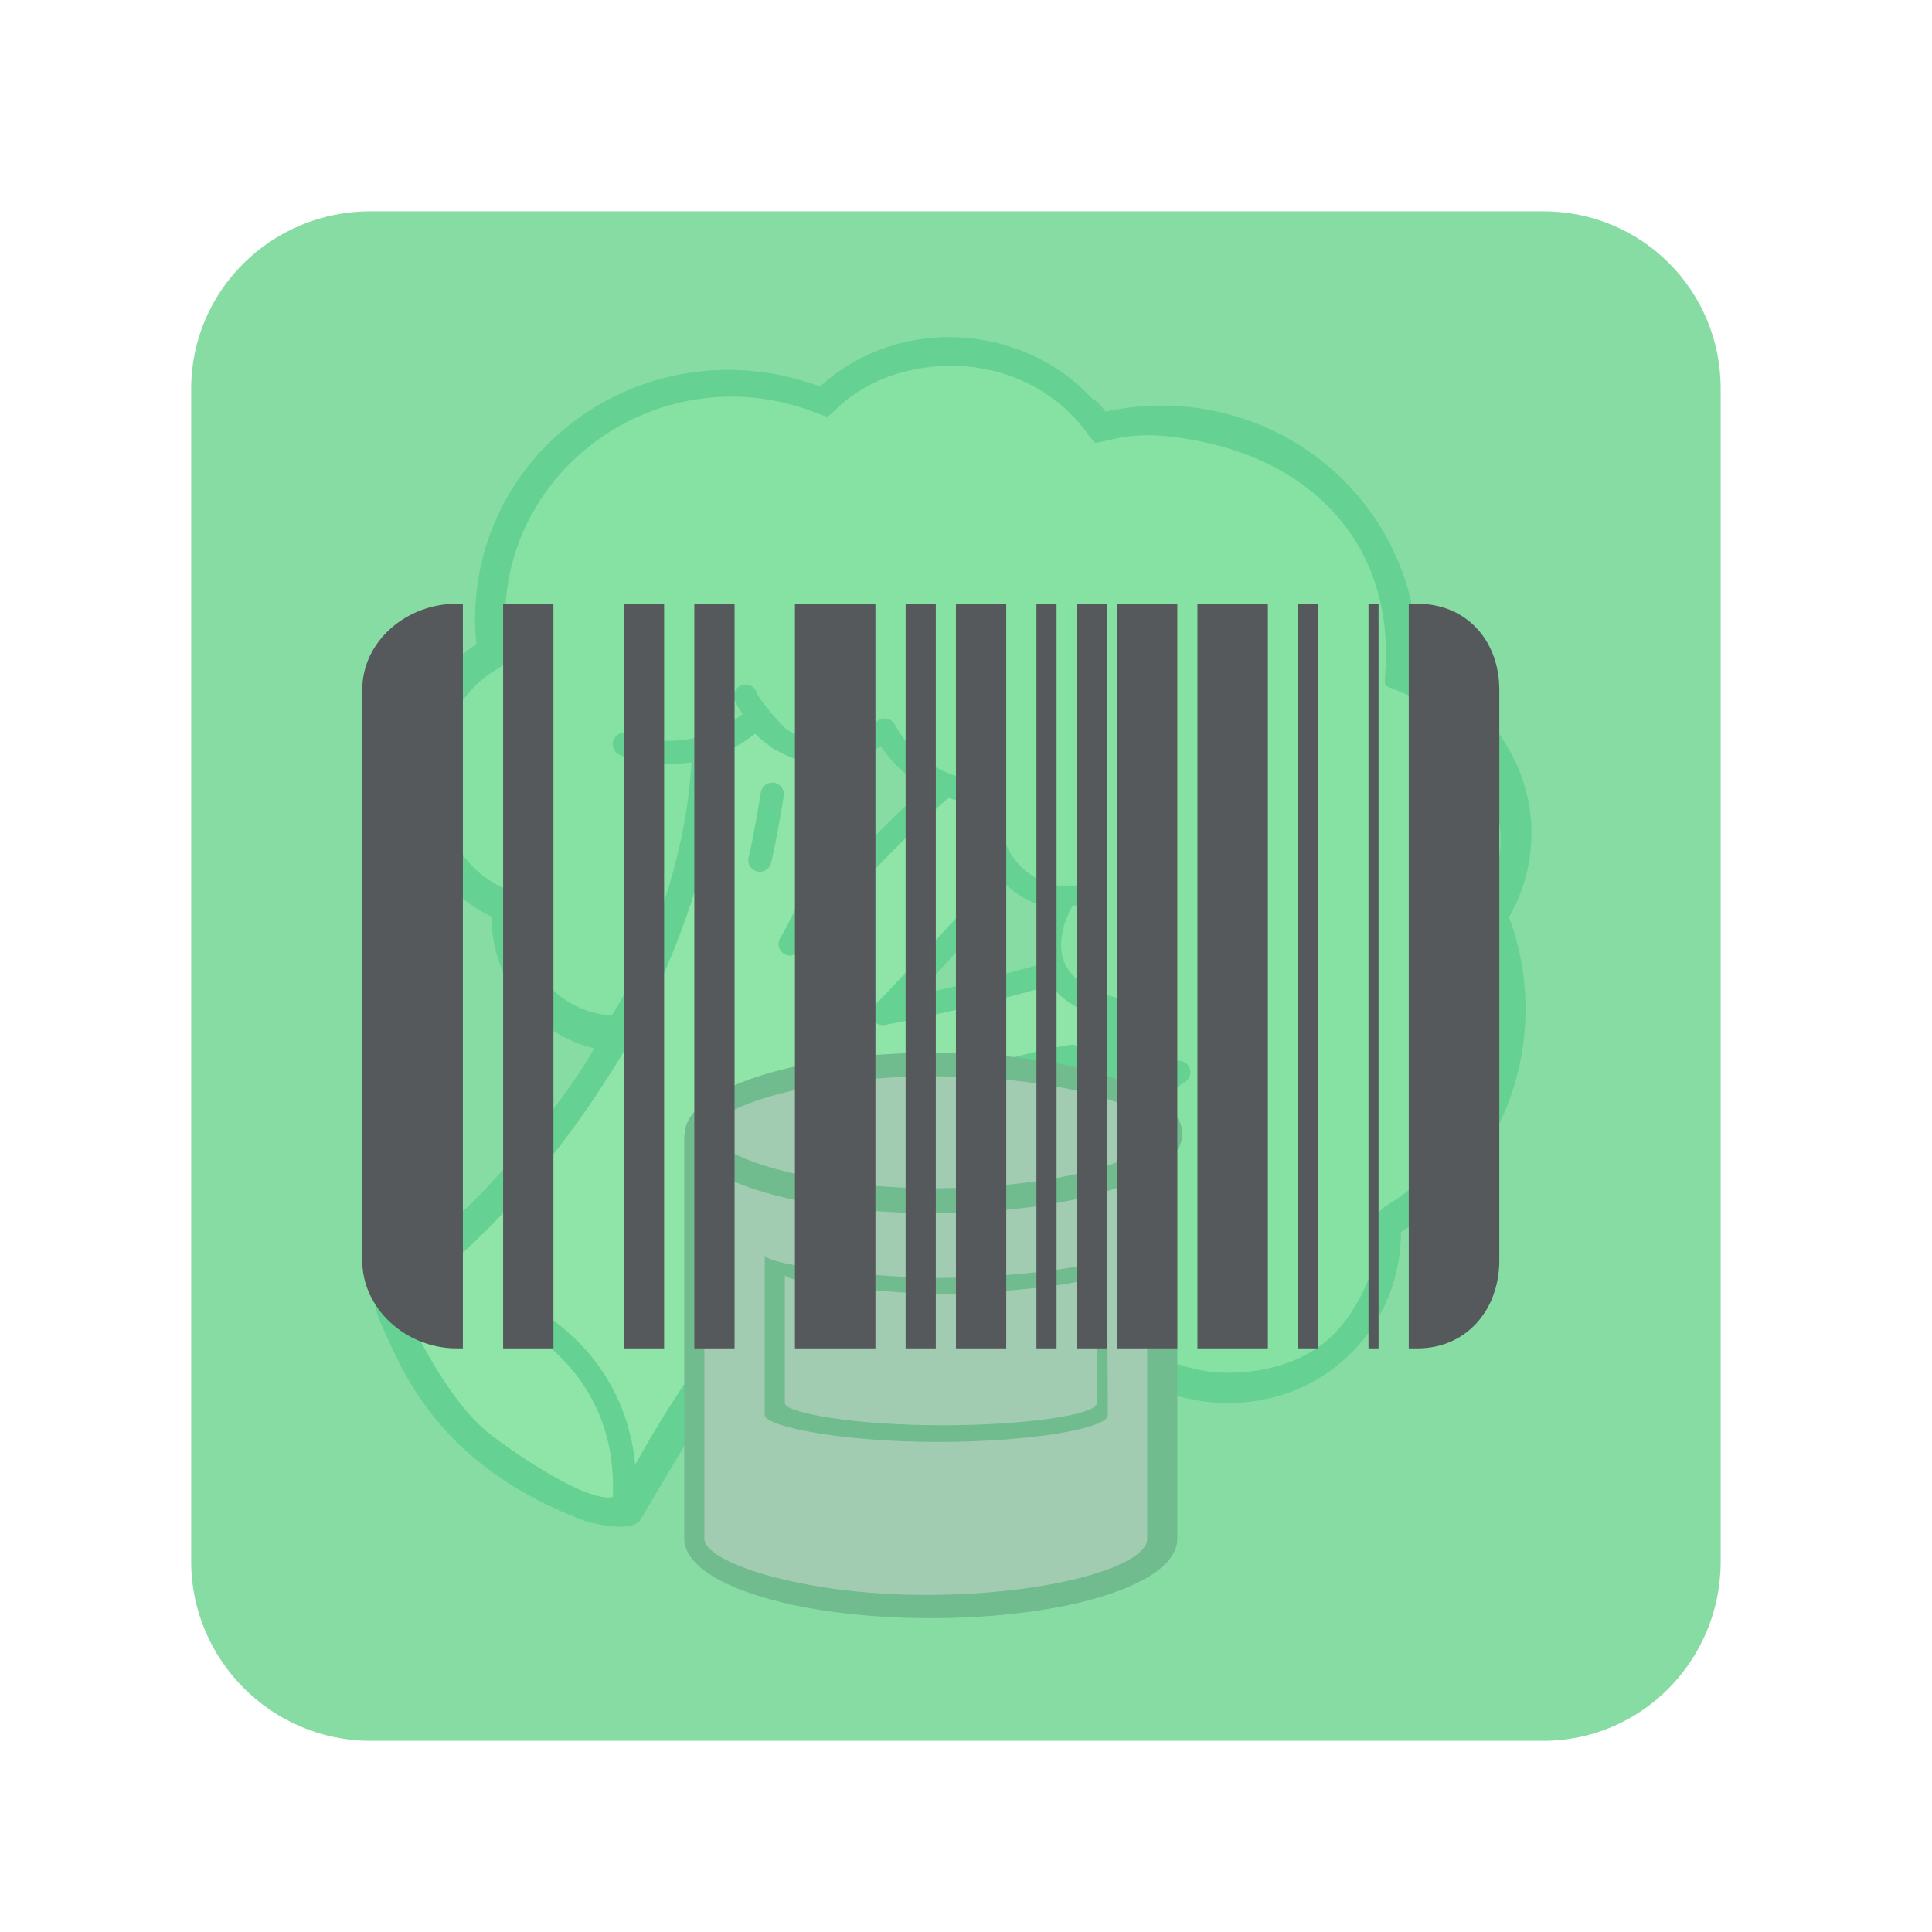 <?xml version="1.0" encoding="utf-8"?>
<!-- Generator: Adobe Illustrator 16.0.0, SVG Export Plug-In . SVG Version: 6.00 Build 0)  -->
<!DOCTYPE svg PUBLIC "-//W3C//DTD SVG 1.1 Tiny//EN" "http://www.w3.org/Graphics/SVG/1.1/DTD/svg11-tiny.dtd">
<svg version="1.1" baseProfile="tiny" id="Layer_1" xmlns="http://www.w3.org/2000/svg" xmlns:xlink="http://www.w3.org/1999/xlink"
	 x="0px" y="0px" width="192px" height="192px" viewBox="0 0 192 192" overflow="visible" xml:space="preserve">
<g>
	<g>
		<g>
			<g>
				<path fill="#87DCA4" d="M153.372,21h-48.628h-1.772H36.804C27.02,21,19,28.843,19,38.627v39.418v1.771v75.379
					C19,164.98,27.02,173,36.804,173h66.167h1.772h48.628c9.785,0,17.628-8.02,17.628-17.805V38.627
					C171,28.843,163.157,21,153.372,21z"/>
			</g>
		</g>
	</g>
	<g>
		<g>
			<path fill="#8FE5A7" d="M83.66,74.674c0,0-0.532,10.1-3.721,16.833C76.749,98.24,90.216,78.218,95,78.218l2.835,0.531
				c0,0-1.063,4.431,2.836,8.152c0,0-9.037,9.745-12.049,12.756c-3.012,3.014,8.859-1.063,16.478-3.189c0,0,1.418,2.303,4.961,3.721
				c0,0-0.531,4.784,1.949,7.974c0,0-1.526,1.695-3.897,2.127c-5.848,1.062-20.731,8.504-24.275,11.694
				c-3.544,3.188-18.427,21.616-19.491,23.564c-1.063,1.95-4.785,6.202-8.151,3.012c0,0-11.34-6.732-13.821-10.984
				c-2.48-4.253-5.846-7.088,0.354-12.05c6.202-4.96,28.882-29.235,27.642-51.206l4.784-2.835
				C75.155,71.485,78.345,75.029,83.66,74.674z"/>
			<path fill="#65D193" d="M140.819,66.521c0.693-12.951-8.976-24.425-22.291-26.028c-3.049-0.368-6.035-0.186-8.857,0.464
				c-2.962-3.889-7.564-6.659-12.974-7.311c-5.833-0.702-11.34,1.212-15.208,4.772c-1.897-0.714-3.911-1.216-6.017-1.469
				c-13.872-1.671-26.446,8.006-28.084,21.612c-0.224,1.854-0.23,3.684-0.044,5.469c-0.576,0.375-1.138,0.788-1.675,1.247
				c-6.571,5.623-7.381,15.462-1.807,21.976c1.423,1.664,3.127,2.949,4.982,3.847c0.006,3.15,1.059,6.268,3.221,8.795
				c1.879,2.195,4.327,3.635,6.977,4.298c0,0-2.907,5.564-11.031,14.212c-2.473,2.632-6.522,5.823-9.534,8.185
				c0,0-2.481,0.887-0.532,5.139c1.948,4.253,5.493,13.998,20.377,19.491c0,0,4.429,1.24,5.315-0.178
				c0.886-1.416,5.316-9.214,7.443-12.049c2.125-2.835,14.713-23.061,33.492-25.351c-3.164,7.092-1.17,15.91,5.385,21.364
				c7.825,6.508,19.184,5.753,25.37-1.684c2.624-3.154,3.896-7.005,3.896-10.888c6.501-3.955,11.205-10.808,12.197-19.031
				c0.517-4.302-0.044-8.479-1.463-12.258c1.104-1.904,1.843-4.041,2.119-6.339C153.028,76.908,148.232,69.565,140.819,66.521z
				 M63.124,145.545c-0.538-5.653-3.116-9.531-5.386-11.91c-2.924-3.063-5.934-4.334-6.062-4.388
				c-0.587-0.243-1.261,0.035-1.505,0.622c-0.244,0.588,0.034,1.262,0.621,1.506c0.109,0.044,10.706,4.599,10.105,17.386
				c-2.203,0.583-8.465-3.421-11.966-6.047c-3.543-2.657-6.379-7.973-7.974-10.985c-1.595-3.012,0.532-3.543,0.532-3.543
				c10.454-7.619,18.073-19.846,18.073-19.846c10.005-14.784,11.956-29.315,12.323-33.519c1.039-0.453,2.102-1.071,3.155-1.903
				c0.648,0.648,1.668,1.501,3.027,2.118c2.097,0.954,5.384,1.513,9.467-0.881c1.219,1.806,4.188,5.219,9.422,5.692
				c-0.019,0.986,0.063,2.434,0.531,3.958c0.702,2.291,2.396,5.134,6.469,6.36c-0.612,1.476-1.271,3.904-0.35,6.253
				c0.81,2.069,2.632,3.598,5.421,4.553c-0.313,1.817-0.139,4.503,1.634,6.978C80.678,114.514,67.935,137.112,63.124,145.545z"/>
			<g>
				<path fill="#65D193" d="M78.521,94.963c-0.237,0-0.475-0.073-0.679-0.223c-0.482-0.351-0.615-1.011-0.308-1.522
					c4.051-6.752,4.617-14.294,4.623-14.371c0.044-0.634,0.593-1.111,1.229-1.069c0.634,0.043,1.112,0.593,1.069,1.228
					c-0.014,0.225-0.29,3.96-1.855,8.617c3.162-3.383,7.272-7.614,10.589-10.456c0.483-0.415,1.21-0.359,1.624,0.124
					c0.414,0.483,0.358,1.209-0.125,1.624c-6.068,5.202-15.209,15.553-15.301,15.657C79.158,94.829,78.841,94.963,78.521,94.963z"/>
			</g>
			<g>
				<path fill="#65D193" d="M87.735,101.873c-0.424,0-0.821-0.235-1.022-0.621c-0.231-0.445-0.147-0.991,0.208-1.346
					c2.257-2.258,9.459-10.159,9.531-10.238c0.428-0.47,1.156-0.503,1.626-0.076c0.471,0.429,0.506,1.158,0.077,1.627
					c-0.221,0.242-4.119,4.519-7.06,7.655c3.015-0.644,7.734-1.736,13.333-3.337c0.612-0.175,1.249,0.18,1.424,0.792
					c0.175,0.612-0.18,1.249-0.791,1.423c-9.867,2.819-17.057,4.09-17.128,4.103C87.867,101.867,87.801,101.873,87.735,101.873z"/>
			</g>
			<g>
				<path fill="#65D193" d="M93.583,110.023c-0.422,0-0.829-0.233-1.031-0.637c-0.285-0.569-0.053-1.261,0.516-1.545
					c5.411-2.705,12.947-3.953,13.264-4.005c0.629-0.101,1.22,0.323,1.321,0.951c0.103,0.629-0.323,1.22-0.951,1.322
					c-0.074,0.012-7.513,1.245-12.605,3.79C93.932,109.983,93.757,110.023,93.583,110.023z"/>
			</g>
			<g>
				<path fill="#65D193" d="M75.51,86.635c-0.093,0-0.186-0.011-0.28-0.035c-0.617-0.154-0.992-0.779-0.838-1.396
					c0.514-2.055,1.214-6.415,1.221-6.459c0.101-0.628,0.691-1.055,1.319-0.955c0.628,0.101,1.056,0.691,0.955,1.319
					c-0.029,0.183-0.723,4.504-1.26,6.653C76.495,86.286,76.026,86.635,75.51,86.635z"/>
			</g>
			
				<path fill="none" stroke="#DB0000" stroke-width="2.303" stroke-linecap="round" stroke-linejoin="round" stroke-miterlimit="10" d="
				M48.931,63.334"/>
			<g>
				<g>
					<path fill="#65D193" d="M49.463,69.359c-0.617,0-1.185-0.406-1.362-1.029c-0.756-2.641-0.765-6.601-0.765-6.768
						c0-0.783,0.635-1.418,1.418-1.418s1.417,0.634,1.418,1.417l0,0c0,0.037,0.009,3.733,0.654,5.99
						c0.216,0.752-0.221,1.538-0.974,1.752C49.722,69.341,49.591,69.359,49.463,69.359z"/>
				</g>
				<g>
					<path fill="#65D193" d="M111.302,47.565c-0.558,0-1.086-0.332-1.311-0.878c-1.132-2.748-2.907-4.701-2.924-4.721
						c-0.529-0.577-0.49-1.473,0.087-2.003c0.577-0.528,1.474-0.49,2.003,0.087c0.086,0.094,2.135,2.349,3.455,5.557
						c0.298,0.724-0.047,1.552-0.771,1.851C111.664,47.53,111.481,47.565,111.302,47.565z"/>
				</g>
				<g>
					<path fill="#65D193" d="M148.924,94.933c-0.61,0-1.174-0.398-1.358-1.012c-0.024-0.083-1.33-4.353-3.713-7.385
						c-0.483-0.616-0.377-1.506,0.239-1.991c0.615-0.484,1.507-0.376,1.989,0.238c2.734,3.479,4.143,8.13,4.202,8.326
						c0.224,0.75-0.203,1.54-0.954,1.764C149.195,94.914,149.058,94.933,148.924,94.933z"/>
				</g>
			</g>
			<path fill="#86E2A2" d="M149.023,85.042c-0.225,1.865-0.816,3.636-1.76,5.265l-0.52,0.898c-0.066,0.114-0.078,0.252-0.032,0.377
				l0.365,0.971c1.291,3.436,1.739,7.199,1.296,10.881c-0.851,7.067-4.793,12.869-10.815,16.533l-0.7,0.641
				c-0.131,0.081,0.143,0.227,0.143,0.381v1.236c0,3.391-1.652,7.073-3.773,9.624c-2.691,3.233-6.915,4.575-11.284,4.575
				c-3.71,0-7.446-1.534-10.364-3.962c-5.432-4.519-7.074-11.828-4.65-18.05c1.006-2.584,3.547-4.273,4.98-5.049
				c0.279,0.269,0.567,0.531,0.895,0.788c0.21,0.164,0.455,0.243,0.703,0.243c0.343,0,0.679-0.151,0.905-0.441
				c0.392-0.501,0.303-1.225-0.197-1.616c-4.232-3.312-2.779-7.577-2.719-7.751c0.113-0.303,0.091-0.64-0.058-0.927
				c-0.148-0.288-0.412-0.5-0.725-0.583c-2.657-0.713-4.325-1.886-4.958-3.488c-1.01-2.558,0.833-5.566,0.85-5.594
				c0.205-0.323,0.235-0.728,0.081-1.078c-0.155-0.352-0.474-0.602-0.851-0.669c-7.621-1.371-6.557-8.999-6.508-9.319
				c0.053-0.333-0.044-0.671-0.263-0.927s-0.538-0.403-0.875-0.403c-6.425,0-9.131-5.329-9.241-5.553
				c-0.147-0.303-0.418-0.525-0.742-0.61c-0.324-0.085-0.67-0.026-0.947,0.165c-6.91,4.76-10.998-0.727-11.165-0.958
				c-0.192-0.269-0.49-0.444-0.817-0.479c-0.327-0.034-0.655,0.072-0.9,0.295c-5.54,5.065-11.605,2.566-11.876,2.451
				c-0.583-0.252-1.261,0.015-1.514,0.597c-0.254,0.583,0.013,1.262,0.596,1.516c0.197,0.086,3.238,1.369,7.142,0.731
				c-0.838,14.35-7.923,25.16-7.923,25.16c-5.306-0.291-9.146-5.04-9.156-10.222l-0.002-1.371c-0.001-0.169-0.098-0.323-0.25-0.397
				l-1.233-0.598c-1.567-0.759-2.584-1.463-3.72-2.792c-4.56-5.33-3.888-13.413,1.498-18.021c0.42-0.358,0.706-0.526,1.202-0.85
				l1.125-0.731c0.138-0.091,0.216-0.252,0.198-0.417l-0.14-1.333c-0.167-1.597-0.154-3.75,0.039-5.351
				c1.445-11.994,12.768-20.726,25.023-19.252c1.829,0.221,3.625,0.659,5.338,1.304l1.263,0.475
				c0.156,0.059,0.332,0.024,0.455-0.089l0.994-0.914c3.418-3.148,8.49-4.444,13.296-3.865c4.422,0.533,8.45,2.797,11.051,6.211
				l0.856,1.125c0.105,0.139,0.282,0.202,0.452,0.163l1.378-0.318c2.565-0.591,4.87-0.491,7.499-0.057
				c13.178,2.179,20.345,11.149,19.73,22.632l-0.083,1.553c-0.011,0.187,0.1,0.361,0.273,0.433l1.438,0.59
				C145.703,71.442,149.795,78.632,149.023,85.042z"/>
			<g>
				<path fill="#65D193" d="M77.458,74.586c-0.295,0-0.588-0.113-0.814-0.338c-0.502-0.503-3.041-3.091-3.63-4.663
					c-0.224-0.595,0.079-1.259,0.673-1.482c0.596-0.224,1.26,0.079,1.483,0.673c0.306,0.815,1.998,2.737,3.103,3.843
					c0.449,0.45,0.449,1.179,0,1.628C78.048,74.473,77.753,74.586,77.458,74.586z"/>
			</g>
			<g>
				<path fill="#65D193" d="M107.936,90h-3.368c-0.636,0-1.15-0.364-1.15-1s0.515-1,1.15-1h3.368c0.636,0,1.15,0.364,1.15,1
					S108.571,90,107.936,90z"/>
			</g>
			<g>
				<path fill="#65D193" d="M112.188,110.909c-0.38,0-0.751-0.187-0.97-0.528c-0.345-0.535-0.188-1.248,0.346-1.592l4.961-3.189
					c0.535-0.344,1.248-0.189,1.592,0.346s0.188,1.247-0.346,1.592l-4.961,3.188C112.617,110.851,112.401,110.909,112.188,110.909z"
					/>
			</g>
			<path fill="#71BC8F" d="M92.301,119.37C72.457,119.37,68,112.77,68,112.77v40.133c0,4.453,10.848,7.907,24.5,7.907
				c13.652,0,24.5-3.41,24.5-7.862V112.77C117,112.77,111.771,119.37,92.301,119.37z"/>
			<path fill="#A2CCB2" d="M70,115.959v36.966c0,2.311,9.622,5.575,22,5.575c12.38,0,22-2.881,22-5.546v-37.35
				c0,0-7.057,4.075-22.767,4.075C75.521,119.68,70,115.959,70,115.959z"/>
			<path fill="#71BC8F" d="M110.093,140.646c0,1.272-7.432,2.653-16.951,2.653c-9.521,0-17.142-1.551-17.142-2.653v-15.948
				c0,1.104,11.938,2.302,17.142,2.302c6.224,0,16.888-1.028,16.888-2.302L110.093,140.646z"/>
			<path fill="#A2CCB2" d="M109,139.435c0,1.142-6.869,2.206-15.416,2.206S78,140.425,78,139.435v-12.724
				c0,0.766,10.913,1.889,15.584,1.889c5.589,0,15.416-1.123,15.416-1.889V139.435z"/>
			<path fill="#71BC8F" d="M117.503,112.682c0,4.451-11.066,7.885-24.717,7.885c-13.652,0-24.718-3.434-24.718-7.885
				c0-4.453,11.066-8.063,24.718-8.063C106.437,104.619,117.503,108.229,117.503,112.682z"/>
			<path fill="#A2CCB2" d="M114.845,112.525c0,2.665-9.682,5.56-22.059,5.56c-12.38,0-22.061-3.248-22.061-5.56
				c0-2.531,9.68-5.561,22.061-5.561C105.163,106.965,114.845,109.875,114.845,112.525z"/>
			<path fill="#56595B" d="M79,134h8V60h-8V134z M90,134h3V60h-3V134z M103,134h2V60h-2V134z M95,134h5V60h-5V134z M50,134h5V60h-5
				V134z M62,134h4V60h-4V134z M69,134h4V60h-4V134z M59,134.433L59,134.433V59.567l0,0V134.433z M107,134h3V60h-3V134z M136,134h1
				V60h-1V134z M140.854,60H140v74h0.854c4.895,0,8.146-3.846,8.146-8.738V68.561C149,63.668,145.748,60,140.854,60z M36,68.561
				v56.701c0,4.893,4.458,8.738,9.351,8.738H46V60h-0.649C40.458,60,36,63.668,36,68.561z M129,134h2V60h-2V134z M111,134h6V60h-6
				V134z M119,134h7V60h-7V134z"/>
		</g>
	</g>
</g>
</svg>
